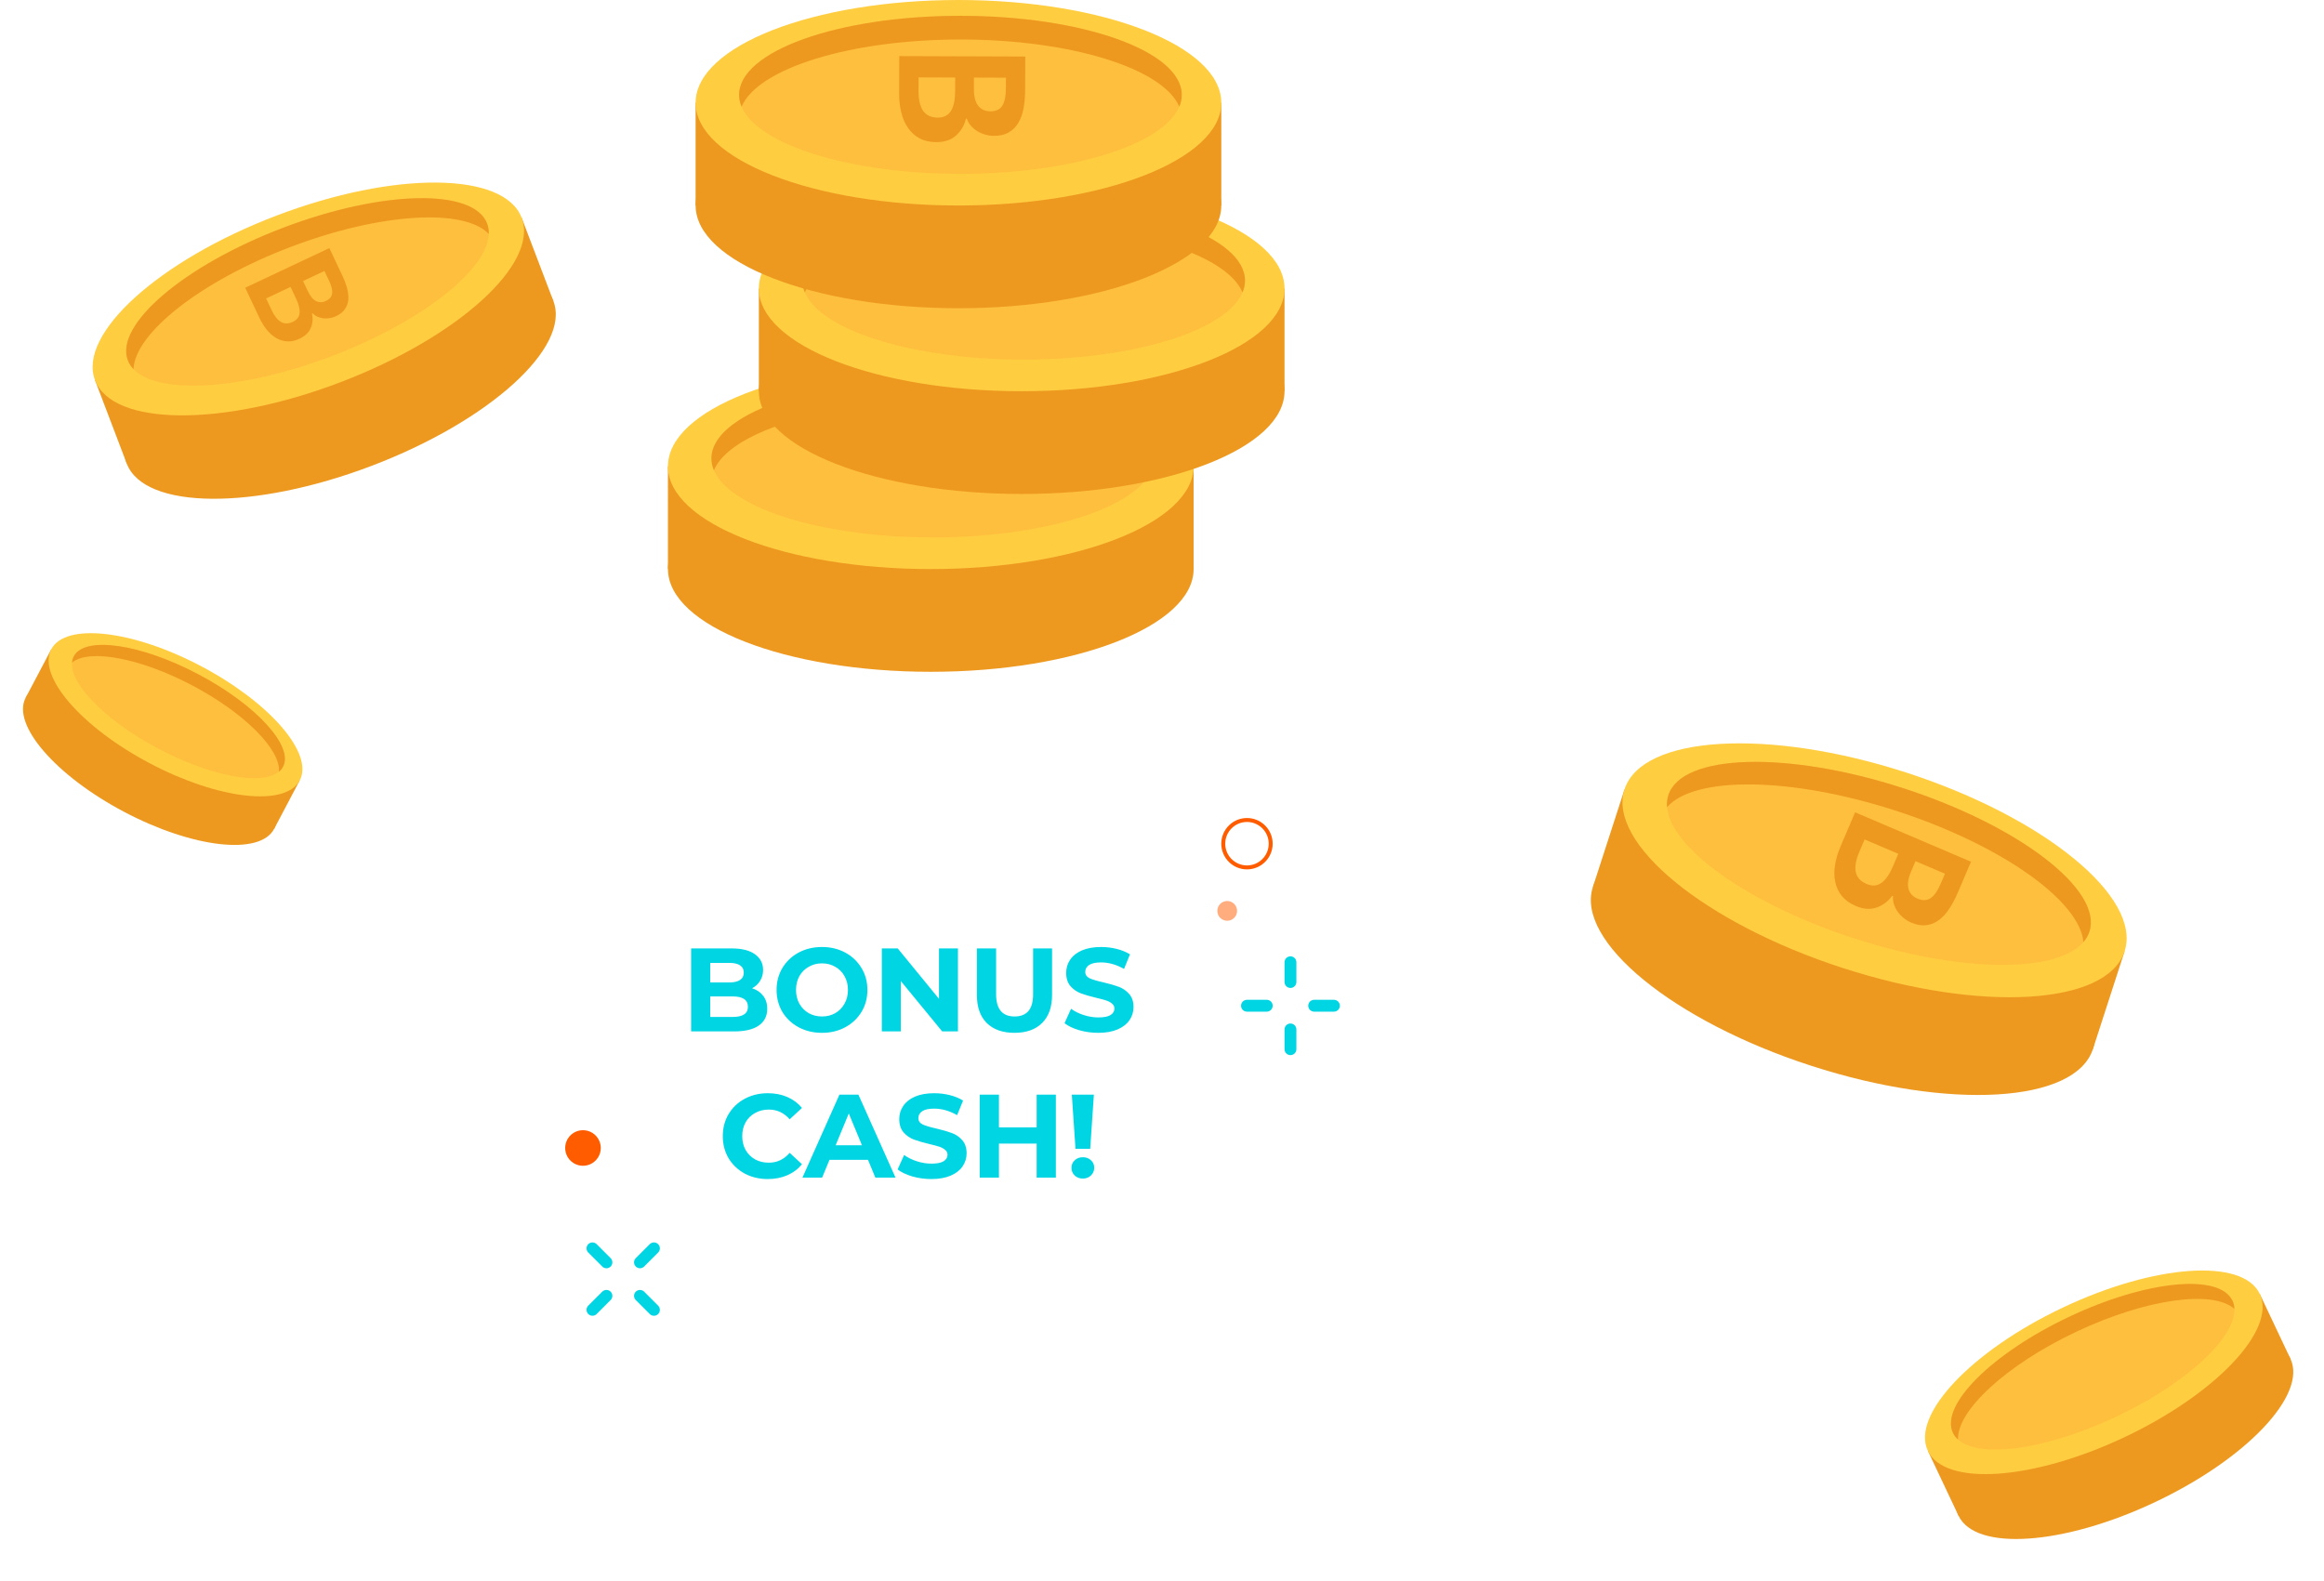<svg width="588" height="400" viewBox="0 0 588 400" fill="none" xmlns="http://www.w3.org/2000/svg">
<ellipse cx="235.5" cy="144" rx="66.5" ry="26" fill="#ED9920"/>
<rect x="169" y="118" width="133" height="26" fill="#ED9920"/>
<ellipse cx="235.5" cy="118" rx="66.5" ry="26" fill="#FFCD40"/>
<ellipse cx="236" cy="116" rx="56" ry="20" fill="#FFBF3E"/>
<path fill-rule="evenodd" clip-rule="evenodd" d="M291.374 119C291.786 118.021 292 117.02 292 116C292 104.954 266.928 96 236 96C205.072 96 180 104.954 180 116C180 117.02 180.214 118.021 180.626 119C184.679 109.377 207.927 102 236 102C264.073 102 287.321 109.377 291.374 119Z" fill="#ED9920"/>
<ellipse cx="258.5" cy="99" rx="66.5" ry="26" fill="#ED9920"/>
<rect x="192" y="73" width="133" height="26" fill="#ED9920"/>
<ellipse cx="258.5" cy="73" rx="66.5" ry="26" fill="#FFCD40"/>
<ellipse cx="259" cy="71" rx="56" ry="20" fill="#FFBF3E"/>
<path fill-rule="evenodd" clip-rule="evenodd" d="M314.374 74C314.786 73.021 315 72.02 315 71C315 59.954 289.928 51 259 51C228.072 51 203 59.954 203 71C203 72.02 203.214 73.021 203.626 74C207.679 64.377 230.927 57 259 57C287.073 57 310.321 64.377 314.374 74Z" fill="#ED9920"/>
<ellipse cx="242.5" cy="52" rx="66.5" ry="26" fill="#ED9920"/>
<rect x="176" y="26" width="133" height="26" fill="#ED9920"/>
<ellipse cx="242.5" cy="26" rx="66.5" ry="26" fill="#FFCD40"/>
<ellipse cx="243" cy="24" rx="56" ry="20" fill="#FFBF3E"/>
<path fill-rule="evenodd" clip-rule="evenodd" d="M298.374 27C298.786 26.021 299 25.02 299 24C299 12.954 273.928 4 243 4C212.072 4 187 12.954 187 24C187 25.02 187.214 26.021 187.626 27C191.679 17.378 214.927 10 243 10C271.073 10 294.321 17.378 298.374 27Z" fill="#ED9920"/>
<ellipse cx="86.046" cy="96.759" rx="57.756" ry="22.581" transform="rotate(-20.844 86.046 96.759)" fill="#ED9920"/>
<rect x="24.035" y="96.207" width="115.513" height="22.581" transform="rotate(-20.844 24.035 96.207)" fill="#ED9920"/>
<ellipse cx="78.011" cy="75.654" rx="57.756" ry="22.581" transform="rotate(-20.844 78.011 75.654)" fill="#FFCD40"/>
<ellipse cx="77.799" cy="73.876" rx="48.637" ry="17.37" transform="rotate(-20.844 77.799 73.876)" fill="#FFBF3E"/>
<path fill-rule="evenodd" clip-rule="evenodd" d="M123.672 59.199C123.704 58.277 123.568 57.398 123.253 56.57C119.84 47.605 96.722 48.085 71.618 57.643C46.515 67.201 28.932 82.217 32.346 91.183C32.661 92.01 33.144 92.757 33.781 93.424C34.097 84.362 50.687 71.189 73.473 62.514C96.259 53.838 117.409 52.641 123.672 59.199Z" fill="#ED9920"/>
<path d="M83.33 62.776L86.654 69.823C87.169 70.916 87.562 71.973 87.833 72.995C88.104 74.016 88.201 74.966 88.123 75.847C88.046 76.727 87.763 77.517 87.272 78.217C86.791 78.937 86.052 79.531 85.055 80.002C84.556 80.237 84.035 80.401 83.493 80.493C82.95 80.584 82.409 80.605 81.869 80.555C81.349 80.496 80.84 80.361 80.342 80.15C79.872 79.949 79.452 79.655 79.082 79.267L78.938 79.335C79.212 80.612 79.113 81.82 78.641 82.956C78.178 84.112 77.228 85.03 75.79 85.708C74.716 86.215 73.686 86.442 72.701 86.391C71.716 86.34 70.788 86.063 69.917 85.559C69.056 85.075 68.26 84.383 67.532 83.484C66.812 82.604 66.176 81.58 65.625 80.41L62.043 72.816L83.33 62.776ZM77.846 73.591C78.488 74.952 79.203 75.822 79.991 76.201C80.779 76.579 81.605 76.565 82.468 76.158C83.408 75.715 83.93 75.082 84.034 74.259C84.138 73.436 83.887 72.382 83.281 71.097L82.087 68.566L76.679 71.117L77.846 73.591ZM68.728 78.489C69.415 79.947 70.199 80.937 71.078 81.46C71.977 81.974 72.983 81.968 74.095 81.444C75.13 80.955 75.697 80.219 75.796 79.235C75.903 78.27 75.609 77.049 74.912 75.572L73.515 72.609L67.33 75.526L68.728 78.489Z" fill="#ED9920"/>
<path d="M259.406 14.306L259.369 22.861C259.363 24.498 259.228 26.019 258.965 27.426C258.702 28.832 258.266 30.051 257.66 31.083C257.053 32.115 256.246 32.916 255.239 33.487C254.232 34.086 252.981 34.383 251.488 34.378C250.741 34.376 250.009 34.273 249.292 34.069C248.575 33.865 247.901 33.576 247.27 33.2C246.668 32.825 246.124 32.363 245.638 31.816C245.18 31.297 244.838 30.693 244.61 30.003L244.395 30.002C243.987 31.724 243.163 33.143 241.925 34.258C240.686 35.403 238.989 35.971 236.835 35.964C235.227 35.958 233.835 35.637 232.66 35.001C231.485 34.365 230.511 33.486 229.74 32.363C228.968 31.269 228.398 29.96 228.03 28.437C227.662 26.942 227.481 25.319 227.488 23.567L227.528 14.194L259.406 14.306ZM246.404 22.341C246.397 24.38 246.765 25.861 247.508 26.782C248.252 27.704 249.27 28.167 250.562 28.172C251.969 28.177 252.976 27.706 253.582 26.761C254.189 25.815 254.495 24.38 254.502 22.456L254.516 19.665L246.417 19.636L246.404 22.341ZM232.401 23.024C232.393 25.207 232.775 26.874 233.546 28.025C234.346 29.177 235.579 29.756 237.245 29.762C238.796 29.767 239.918 29.197 240.611 28.05C241.304 26.933 241.655 25.268 241.663 23.057L241.678 19.62L232.416 19.587L232.401 23.024Z" fill="#ED9920"/>
<ellipse cx="537.517" cy="363.687" rx="46.449" ry="18.16" transform="rotate(-25.302 537.517 363.687)" fill="#ED9920"/>
<rect x="487.762" y="367.121" width="92.898" height="18.16" transform="rotate(-25.302 487.762 367.121)" fill="#ED9920"/>
<ellipse cx="529.755" cy="347.269" rx="46.449" ry="18.16" transform="rotate(-25.302 529.755 347.269)" fill="#FFCD40"/>
<ellipse cx="529.474" cy="345.857" rx="39.115" ry="13.97" transform="rotate(-25.302 529.474 345.857)" fill="#FFBF3E"/>
<path fill-rule="evenodd" clip-rule="evenodd" d="M565.336 331.22C565.304 330.479 565.14 329.783 564.836 329.14C561.539 322.165 543.033 323.995 523.503 333.228C503.973 342.461 490.814 355.6 494.111 362.575C494.415 363.219 494.85 363.788 495.402 364.283C495.088 356.996 507.566 345.397 525.294 337.016C543.021 328.635 559.904 326.354 565.336 331.22Z" fill="#ED9920"/>
<ellipse cx="37.922" cy="193.168" rx="35.544" ry="13.897" transform="rotate(27.811 37.922 193.168)" fill="#ED9920"/>
<rect x="12.967" y="164.293" width="71.088" height="13.897" transform="rotate(27.811 12.967 164.293)" fill="#ED9920"/>
<ellipse cx="44.407" cy="180.875" rx="35.544" ry="13.897" transform="rotate(27.811 44.407 180.875)" fill="#FFCD40"/>
<ellipse cx="45.141" cy="180.057" rx="29.932" ry="10.69" transform="rotate(27.811 45.141 180.057)" fill="#FFBF3E"/>
<path fill-rule="evenodd" clip-rule="evenodd" d="M70.573 195.283C71.011 194.924 71.362 194.504 71.616 194.022C74.37 188.8 64.75 178.314 50.129 170.602C35.507 162.889 21.421 160.87 18.667 166.092C18.412 166.574 18.264 167.102 18.215 167.668C22.529 164.129 35.361 166.438 48.633 173.439C61.904 180.439 71.054 189.723 70.573 195.283Z" fill="#ED9920"/>
<path d="M190.283 250.08C191.483 250.46 192.423 251.1 193.103 252C193.783 252.88 194.123 253.97 194.123 255.27C194.123 257.11 193.403 258.53 191.963 259.53C190.543 260.51 188.463 261 185.723 261H174.863V240H185.123C187.683 240 189.643 240.49 191.003 241.47C192.383 242.45 193.073 243.78 193.073 245.46C193.073 246.48 192.823 247.39 192.323 248.19C191.843 248.99 191.163 249.62 190.283 250.08ZM179.693 243.66V248.61H184.523C185.723 248.61 186.633 248.4 187.253 247.98C187.873 247.56 188.183 246.94 188.183 246.12C188.183 245.3 187.873 244.69 187.253 244.29C186.633 243.87 185.723 243.66 184.523 243.66H179.693ZM185.363 257.34C186.643 257.34 187.603 257.13 188.243 256.71C188.903 256.29 189.233 255.64 189.233 254.76C189.233 253.02 187.943 252.15 185.363 252.15H179.693V257.34H185.363ZM207.973 261.36C205.793 261.36 203.823 260.89 202.063 259.95C200.323 259.01 198.953 257.72 197.953 256.08C196.973 254.42 196.483 252.56 196.483 250.5C196.483 248.44 196.973 246.59 197.953 244.95C198.953 243.29 200.323 241.99 202.063 241.05C203.823 240.11 205.793 239.64 207.973 239.64C210.153 239.64 212.113 240.11 213.853 241.05C215.593 241.99 216.963 243.29 217.963 244.95C218.963 246.59 219.463 248.44 219.463 250.5C219.463 252.56 218.963 254.42 217.963 256.08C216.963 257.72 215.593 259.01 213.853 259.95C212.113 260.89 210.153 261.36 207.973 261.36ZM207.973 257.22C209.213 257.22 210.333 256.94 211.333 256.38C212.333 255.8 213.113 255 213.673 253.98C214.253 252.96 214.543 251.8 214.543 250.5C214.543 249.2 214.253 248.04 213.673 247.02C213.113 246 212.333 245.21 211.333 244.65C210.333 244.07 209.213 243.78 207.973 243.78C206.733 243.78 205.613 244.07 204.613 244.65C203.613 245.21 202.823 246 202.243 247.02C201.683 248.04 201.403 249.2 201.403 250.5C201.403 251.8 201.683 252.96 202.243 253.98C202.823 255 203.613 255.8 204.613 256.38C205.613 256.94 206.733 257.22 207.973 257.22ZM242.375 240V261H238.385L227.915 248.25V261H223.115V240H227.135L237.575 252.75V240H242.375ZM256.674 261.36C253.674 261.36 251.334 260.53 249.654 258.87C247.994 257.21 247.164 254.84 247.164 251.76V240H252.024V251.58C252.024 255.34 253.584 257.22 256.704 257.22C258.224 257.22 259.384 256.77 260.184 255.87C260.984 254.95 261.384 253.52 261.384 251.58V240H266.184V251.76C266.184 254.84 265.344 257.21 263.664 258.87C262.004 260.53 259.674 261.36 256.674 261.36ZM277.886 261.36C276.226 261.36 274.616 261.14 273.056 260.7C271.516 260.24 270.276 259.65 269.336 258.93L270.986 255.27C271.886 255.93 272.956 256.46 274.196 256.86C275.436 257.26 276.676 257.46 277.916 257.46C279.296 257.46 280.316 257.26 280.976 256.86C281.636 256.44 281.966 255.89 281.966 255.21C281.966 254.71 281.766 254.3 281.366 253.98C280.986 253.64 280.486 253.37 279.866 253.17C279.266 252.97 278.446 252.75 277.406 252.51C275.806 252.13 274.496 251.75 273.476 251.37C272.456 250.99 271.576 250.38 270.836 249.54C270.116 248.7 269.756 247.58 269.756 246.18C269.756 244.96 270.086 243.86 270.746 242.88C271.406 241.88 272.396 241.09 273.716 240.51C275.056 239.93 276.686 239.64 278.606 239.64C279.946 239.64 281.256 239.8 282.536 240.12C283.816 240.44 284.936 240.9 285.896 241.5L284.396 245.19C282.456 244.09 280.516 243.54 278.576 243.54C277.216 243.54 276.206 243.76 275.546 244.2C274.906 244.64 274.586 245.22 274.586 245.94C274.586 246.66 274.956 247.2 275.696 247.56C276.456 247.9 277.606 248.24 279.146 248.58C280.746 248.96 282.056 249.34 283.076 249.72C284.096 250.1 284.966 250.7 285.686 251.52C286.426 252.34 286.796 253.45 286.796 254.85C286.796 256.05 286.456 257.15 285.776 258.15C285.116 259.13 284.116 259.91 282.776 260.49C281.436 261.07 279.806 261.36 277.886 261.36Z" fill="#00D6E3"/>
<path d="M194.244 298.36C192.104 298.36 190.164 297.9 188.424 296.98C186.704 296.04 185.344 294.75 184.344 293.11C183.364 291.45 182.874 289.58 182.874 287.5C182.874 285.42 183.364 283.56 184.344 281.92C185.344 280.26 186.704 278.97 188.424 278.05C190.164 277.11 192.114 276.64 194.274 276.64C196.094 276.64 197.734 276.96 199.194 277.6C200.674 278.24 201.914 279.16 202.914 280.36L199.794 283.24C198.374 281.6 196.614 280.78 194.514 280.78C193.214 280.78 192.054 281.07 191.034 281.65C190.014 282.21 189.214 283 188.634 284.02C188.074 285.04 187.794 286.2 187.794 287.5C187.794 288.8 188.074 289.96 188.634 290.98C189.214 292 190.014 292.8 191.034 293.38C192.054 293.94 193.214 294.22 194.514 294.22C196.614 294.22 198.374 293.39 199.794 291.73L202.914 294.61C201.914 295.83 200.674 296.76 199.194 297.4C197.714 298.04 196.064 298.36 194.244 298.36ZM219.616 293.5H209.866L208.006 298H203.026L212.386 277H217.186L226.576 298H221.476L219.616 293.5ZM218.086 289.81L214.756 281.77L211.426 289.81H218.086ZM235.655 298.36C233.995 298.36 232.385 298.14 230.825 297.7C229.285 297.24 228.045 296.65 227.105 295.93L228.755 292.27C229.655 292.93 230.725 293.46 231.965 293.86C233.205 294.26 234.445 294.46 235.685 294.46C237.065 294.46 238.085 294.26 238.745 293.86C239.405 293.44 239.735 292.89 239.735 292.21C239.735 291.71 239.535 291.3 239.135 290.98C238.755 290.64 238.255 290.37 237.635 290.17C237.035 289.97 236.215 289.75 235.175 289.51C233.575 289.13 232.265 288.75 231.245 288.37C230.225 287.99 229.345 287.38 228.605 286.54C227.885 285.7 227.525 284.58 227.525 283.18C227.525 281.96 227.855 280.86 228.515 279.88C229.175 278.88 230.165 278.09 231.485 277.51C232.825 276.93 234.455 276.64 236.375 276.64C237.715 276.64 239.025 276.8 240.305 277.12C241.585 277.44 242.705 277.9 243.665 278.5L242.165 282.19C240.225 281.09 238.285 280.54 236.345 280.54C234.985 280.54 233.975 280.76 233.315 281.2C232.675 281.64 232.355 282.22 232.355 282.94C232.355 283.66 232.725 284.2 233.465 284.56C234.225 284.9 235.375 285.24 236.915 285.58C238.515 285.96 239.825 286.34 240.845 286.72C241.865 287.1 242.735 287.7 243.455 288.52C244.195 289.34 244.565 290.45 244.565 291.85C244.565 293.05 244.225 294.15 243.545 295.15C242.885 296.13 241.885 296.91 240.545 297.49C239.205 298.07 237.575 298.36 235.655 298.36ZM267.146 277V298H262.286V289.39H252.746V298H247.886V277H252.746V285.28H262.286V277H267.146ZM271.184 277H276.764L275.834 290.71H272.114L271.184 277ZM273.974 298.24C273.154 298.24 272.464 297.98 271.904 297.46C271.364 296.92 271.094 296.27 271.094 295.51C271.094 294.75 271.364 294.12 271.904 293.62C272.444 293.1 273.134 292.84 273.974 292.84C274.814 292.84 275.504 293.1 276.044 293.62C276.584 294.12 276.854 294.75 276.854 295.51C276.854 296.27 276.574 296.92 276.014 297.46C275.474 297.98 274.794 298.24 273.974 298.24Z" fill="#00D6E3"/>
<line x1="326.5" y1="243.5" x2="326.5" y2="248.5" stroke="#00D6E3" stroke-width="3" stroke-linecap="round"/>
<line x1="326.5" y1="260.5" x2="326.5" y2="265.5" stroke="#00D6E3" stroke-width="3" stroke-linecap="round"/>
<line x1="337.5" y1="254.5" x2="332.5" y2="254.5" stroke="#00D6E3" stroke-width="3" stroke-linecap="round"/>
<line x1="320.5" y1="254.5" x2="315.5" y2="254.5" stroke="#00D6E3" stroke-width="3" stroke-linecap="round"/>
<line x1="165.456" y1="315.899" x2="161.92" y2="319.434" stroke="#00D6E3" stroke-width="3" stroke-linecap="round"/>
<line x1="153.435" y1="327.918" x2="149.9" y2="331.454" stroke="#00D6E3" stroke-width="3" stroke-linecap="round"/>
<line x1="165.456" y1="331.457" x2="161.92" y2="327.922" stroke="#00D6E3" stroke-width="3" stroke-linecap="round"/>
<line x1="153.435" y1="319.437" x2="149.9" y2="315.902" stroke="#00D6E3" stroke-width="3" stroke-linecap="round"/>
<circle cx="147.5" cy="290.5" r="4.5" fill="#FF5C00"/>
<circle cx="315.5" cy="213.5" r="6" stroke="#FF5C00"/>
<circle opacity="0.5" cx="310.5" cy="230.5" r="2.5" fill="#FF5C00"/>
<ellipse cx="466.276" cy="244.964" rx="66.5" ry="26" transform="rotate(17.951 466.276 244.964)" fill="#ED9920"/>
<rect x="411.027" y="199.734" width="133" height="26" transform="rotate(17.951 411.027 199.734)" fill="#ED9920"/>
<ellipse cx="474.289" cy="220.23" rx="66.5" ry="26" transform="rotate(17.951 474.289 220.23)" fill="#FFCD40"/>
<ellipse cx="475.382" cy="218.481" rx="56" ry="20" transform="rotate(17.951 475.382 218.481)" fill="#FFBF3E"/>
<path fill-rule="evenodd" clip-rule="evenodd" d="M527.136 238.402C527.829 237.598 528.341 236.711 528.655 235.741C532.06 225.233 510.968 208.987 481.546 199.455C452.123 189.923 425.512 190.714 422.108 201.222C421.793 202.192 421.688 203.211 421.778 204.269C428.6 196.364 452.99 196.51 479.696 205.163C506.403 213.815 526.246 227.999 527.136 238.402Z" fill="#ED9920"/>
<path d="M498.687 218.063L495.325 225.929C494.683 227.435 493.966 228.784 493.177 229.977C492.387 231.17 491.512 232.124 490.551 232.838C489.591 233.553 488.536 233.977 487.386 234.111C486.225 234.271 484.957 234.058 483.584 233.473C482.897 233.18 482.263 232.8 481.681 232.333C481.099 231.867 480.591 231.338 480.157 230.746C479.748 230.166 479.427 229.53 479.192 228.836C478.972 228.18 478.891 227.491 478.95 226.766L478.752 226.682C477.706 228.109 476.396 229.096 474.821 229.642C473.234 230.214 471.45 230.077 469.469 229.232C467.989 228.601 466.832 227.764 465.997 226.721C465.162 225.678 464.607 224.489 464.333 223.155C464.048 221.847 464.032 220.42 464.286 218.873C464.529 217.353 464.993 215.787 465.681 214.176L469.364 205.557L498.687 218.063ZM483.583 220.406C482.783 222.282 482.547 223.788 482.873 224.927C483.199 226.065 483.957 226.888 485.145 227.395C486.44 227.947 487.55 227.905 488.477 227.27C489.404 226.635 490.244 225.432 490.999 223.662L492.097 221.097L484.648 217.919L483.583 220.406ZM470.418 215.587C469.561 217.595 469.265 219.279 469.527 220.64C469.816 222.012 470.727 223.025 472.259 223.678C473.685 224.287 474.941 224.198 476.026 223.412C477.099 222.652 478.07 221.255 478.937 219.221L480.289 216.06L471.769 212.427L470.418 215.587Z" fill="#ED9920"/>
</svg>
